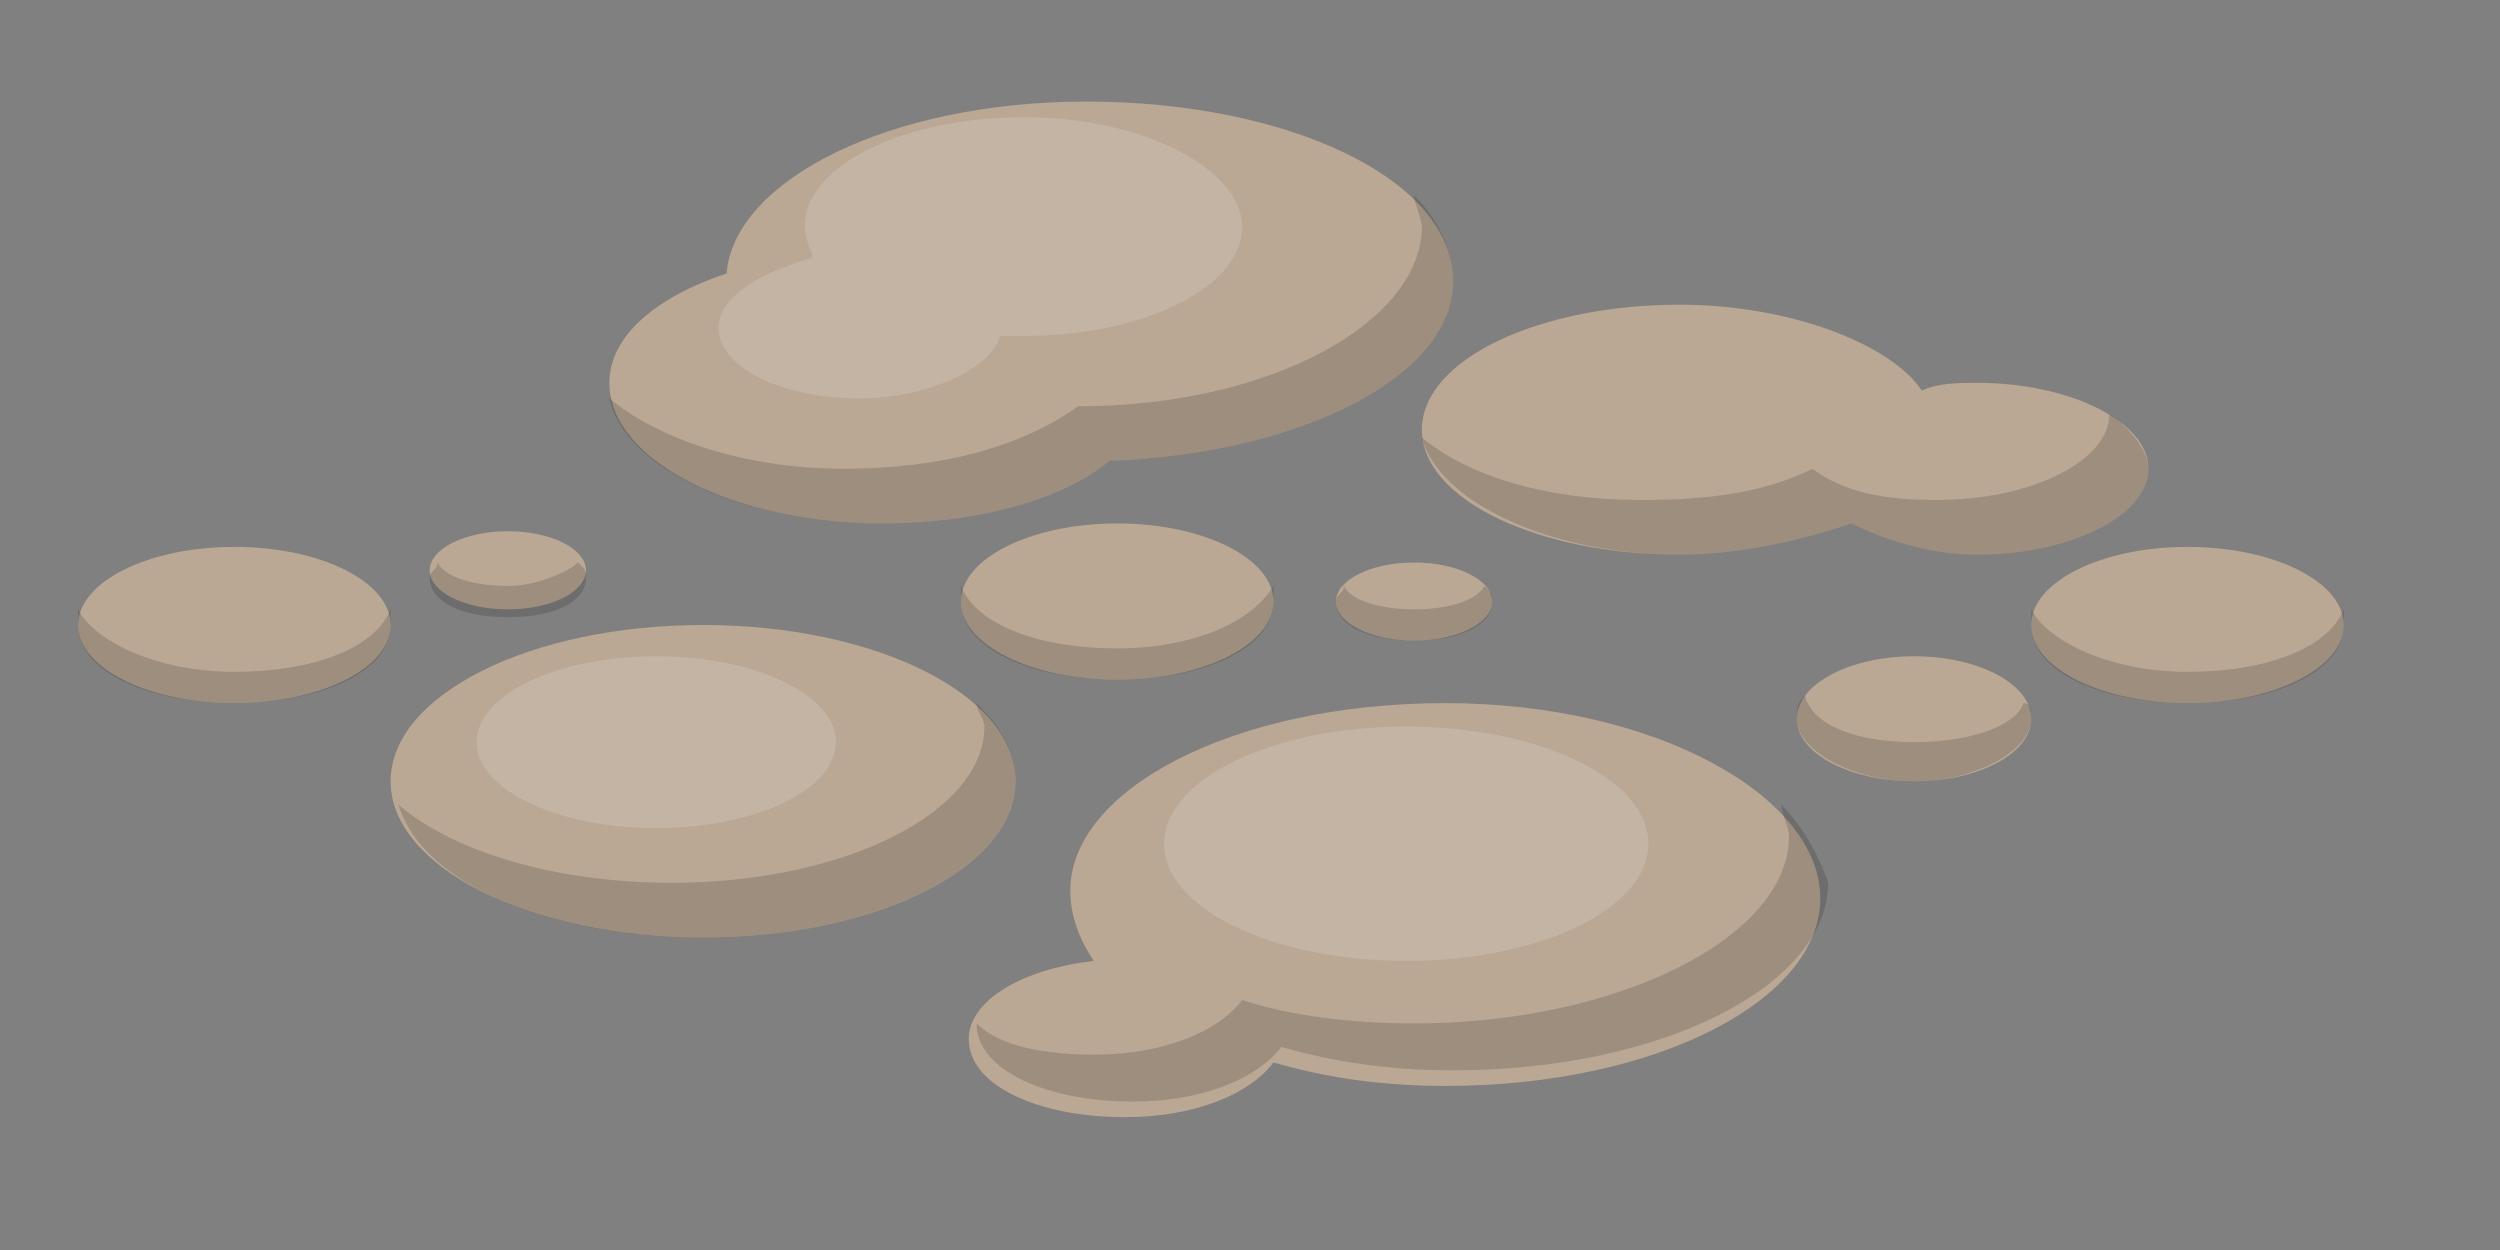 <svg xmlns:xlink="http://www.w3.org/1999/xlink"  enable-background="new 0 0 32 16" height="16" viewBox="0 0 32 16" width="32" xmlns="http://www.w3.org/2000/svg"><rect x="0" y="0" width="32" height="16" fill="#808080" stroke="none"/><g fill="#baa794"><ellipse cx="9" cy="10" rx="4" ry="2"/><path d="m18.6 3.6c0-1.3-2.1-2.3-4.7-2.3-2.5 0-4.5 1-4.6 2.2-.9.3-1.5.8-1.5 1.4 0 1 1.6 1.8 3.5 1.8 1.2 0 2.3-.3 2.9-.8 2.5-.1 4.4-1.1 4.4-2.3z"/><ellipse cx="3" cy="8" rx="2" ry="1"/><path d="m18.5 9c-2.7 0-4.8 1.1-4.8 2.4 0 .3.1.6.3.9-.9.1-1.6.5-1.6 1 0 .6.9 1 2 1 .9 0 1.6-.3 1.9-.7.7.2 1.4.3 2.2.3 2.7 0 4.8-1.1 4.8-2.4s-2.1-2.5-4.8-2.5z"/><ellipse cx="24.5" cy="9.2" rx="1.5" ry=".8"/><ellipse cx="14.3" cy="7.7" rx="2" ry="1"/><ellipse cx="6.5" cy="7.3" rx="1" ry=".5"/><ellipse cx="18.1" cy="7.7" rx="1" ry=".5"/><ellipse cx="28" cy="8" rx="2" ry="1"/></g><g opacity=".15"><path d="m6.5 7.5c-.4 0-.8-.1-.9-.3 0 .1-.1.1-.1.2 0 .3.4.5 1 .5s1-.2 1-.5c0-.1 0-.1-.1-.2-.1.1-.5.3-.9.3z"/><path d="m14.3 8.3c-1 0-1.8-.3-2-.8v.2c0 .6.9 1 2 1s2-.4 2-1c0-.1 0-.1 0-.2-.3.5-1.1.8-2 .8z"/><path d="m3 8.6c-1 0-1.8-.4-2-.8v.2c0 .6.9 1 2 1s2-.4 2-1c0-.1 0-.1 0-.2-.2.5-1 .8-2 .8z"/><path d="m28 8.6c-1 0-1.8-.4-2-.8v.2c0 .6.9 1 2 1s2-.4 2-1c0-.1 0-.1 0-.2-.2.5-1 .8-2 .8z"/><path d="m18.1 7.8c-.4 0-.8-.1-.9-.3 0 .1-.1.1-.1.2 0 .3.4.5 1 .5s1-.2 1-.5c0-.1 0-.1-.1-.2-.1.2-.5.3-.9.3z"/><path d="m24.5 9.5c-.7 0-1.3-.2-1.4-.6-.1.1-.1.2-.1.3 0 .4.7.8 1.5.8s1.5-.4 1.5-.8c0-.1 0-.2-.1-.2-.1.3-.7.5-1.4.5z"/></g><path d="m25.3 4.9c-.2 0-.5 0-.7.1-.4-.6-1.7-1.1-3.1-1.1-1.8 0-3.3.7-3.3 1.6s1.5 1.6 3.3 1.6c.8 0 1.6-.2 2.2-.4.4.2 1 .4 1.6.4 1.2 0 2.2-.5 2.2-1.1s-1-1.1-2.2-1.1z" fill="#baa794"/><path d="m12.5 9c0 .1.1.2.1.3 0 1.1-1.8 2-4 2-1.5 0-2.8-.4-3.5-1 .3 1 1.9 1.7 3.9 1.7 2.2 0 4-.9 4-2 0-.4-.2-.7-.5-1z" opacity=".15"/><path d="m18.1 2.5c0 .1.1.3.1.4 0 1.2-1.9 2.3-4.4 2.3-.7.5-1.7.8-3 .8s-2.4-.4-3-.9c.2.9 1.7 1.6 3.5 1.6 1.2 0 2.3-.3 2.9-.8 2.5-.1 4.4-1.1 4.4-2.3 0-.4-.2-.8-.5-1.1z" opacity=".15"/><path d="m22.8 10.3c0 .1.1.3.1.4 0 1.3-2.2 2.4-4.8 2.4-.8 0-1.6-.1-2.2-.3-.3.4-1 .7-1.9.7-.6 0-1.2-.1-1.5-.4 0 .6.9 1 2 1 .9 0 1.6-.3 1.9-.7.7.2 1.4.3 2.2.3 2.7 0 4.8-1.1 4.8-2.4-.1-.3-.3-.7-.6-1z" opacity=".15"/><path d="m27 5.3c0 .6-1 1.1-2.2 1.1-.7 0-1.2-.1-1.6-.4-.6.3-1.3.4-2.2.4-1.2 0-2.2-.3-2.8-.8.2.8 1.6 1.5 3.3 1.5.8 0 1.6-.2 2.2-.4.4.2 1 .4 1.6.4 1.2 0 2.2-.5 2.2-1.1 0-.2-.2-.5-.5-.7z" opacity=".15"/><ellipse cx="18" cy="10.8" fill="#fff" opacity=".15" rx="3.1" ry="1.5"/><path d="m13.1 1.5c-1.5 0-2.8.6-2.8 1.4 0 .2.1.3.1.4-.7.2-1.2.5-1.2.9 0 .5.8.9 1.8.9.9 0 1.7-.4 1.8-.8h.3c1.5 0 2.8-.6 2.8-1.4 0-.7-1.2-1.4-2.8-1.4z" fill="#fff" opacity=".15"/><ellipse cx="8.4" cy="9.5" fill="#fff" opacity=".15" rx="2.3" ry="1.1"/></svg>